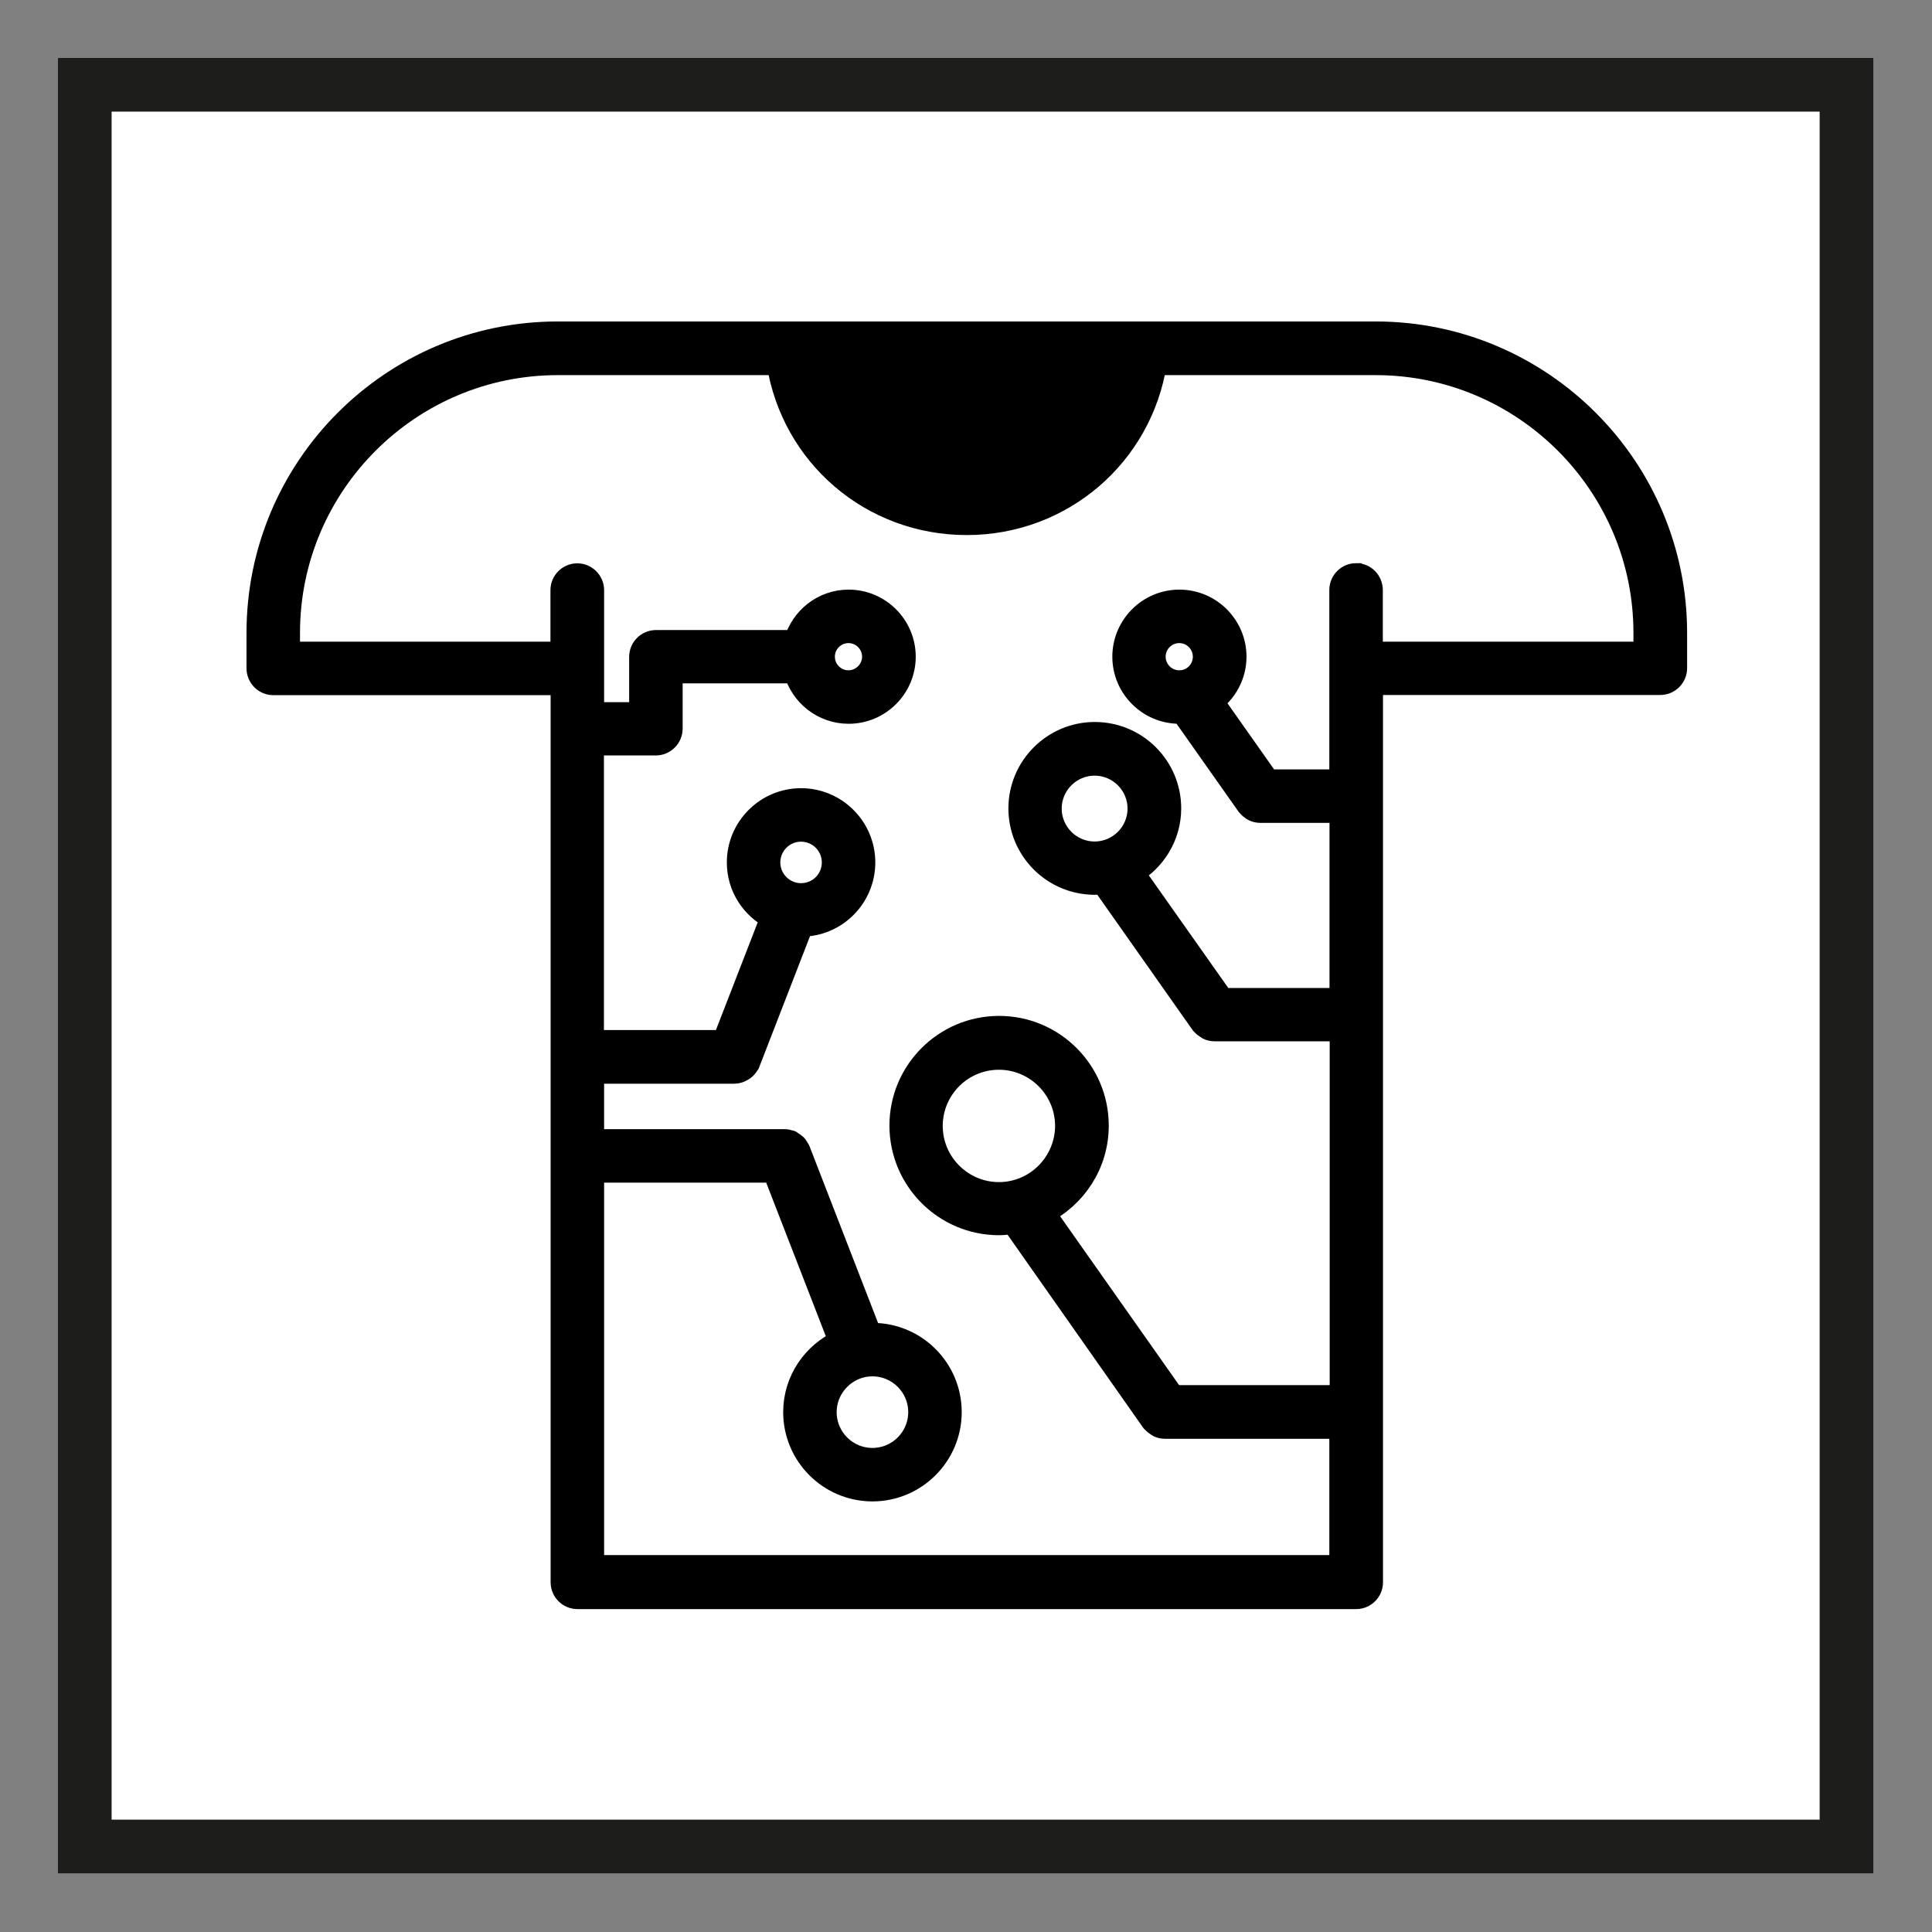 <?xml version="1.0" encoding="UTF-8" standalone="no"?><!DOCTYPE svg PUBLIC "-//W3C//DTD SVG 1.1//EN" "http://www.w3.org/Graphics/SVG/1.1/DTD/svg11.dtd"><svg width="100%" height="100%" viewBox="0 0 4500 4500" version="1.1" xmlns="http://www.w3.org/2000/svg" xmlns:xlink="http://www.w3.org/1999/xlink" xml:space="preserve" xmlns:serif="http://www.serif.com/" style="fill-rule:evenodd;clip-rule:evenodd;stroke-miterlimit:10;"><rect x="0" y="0" width="4500" height="4500" fill="#808080" stroke="none"/><rect x="197.5" y="197.5" width="4103.33" height="4103.33" style="fill:#fff;stroke:#1d1d1b;stroke-width:125px;"/><g><path d="M3204.17,777.917l-1905,-0c-383.75,-0 -695.834,312.083 -695.834,695.833l0,82.917c0,18.333 15,33.333 33.334,33.333l675,0l-0,2095.42c-0,18.333 15,33.333 33.333,33.333l1813.75,0c18.333,0 33.333,-15 33.333,-33.333l0,-2095.83l675,0c18.334,0 33.334,-15 33.334,-33.333l-0,-82.917c-0.417,-383.333 -312.5,-695.416 -696.25,-695.416Zm-583.75,66.25c-33.334,176.666 -184.584,306.25 -368.75,306.25c-183.75,-0 -335.417,-129.584 -368.75,-306.25l737.5,-0Zm538.333,496.666c-18.333,0 -33.333,15 -33.333,33.334l-0,447.083l-172.917,0l-132.5,-187.917c32.5,-22.916 54.167,-60.833 54.167,-103.75c-0,-70 -57.084,-127.083 -127.084,-127.083c-70,0 -127.083,57.083 -127.083,127.083c0,70 57.083,127.084 127.083,127.084c2.917,-0 5.417,-0.834 7.917,-0.834l153.333,217.5c0.417,0.834 1.25,0.834 1.667,1.667c2.083,2.917 5,5 7.917,7.083c1.25,0.834 2.083,1.667 3.333,2.084c4.167,2.083 9.167,3.333 14.167,3.333l190.416,0l0,442.917l-280,-0l-210.833,-298.75c51.667,-29.584 87.083,-85 87.083,-148.75c0,-95 -77.083,-172.084 -172.083,-172.084c-95,0 -172.083,77.5 -172.083,172.084c-0,95 77.083,172.083 172.083,172.083c6.667,-0 12.917,-1.25 19.583,-2.083l232.084,329.583c0.416,0.833 1.25,0.833 1.666,1.25c2.084,2.917 5,5 8.334,7.083c1.25,0.834 2.083,1.667 2.916,2.084c4.167,2.083 9.167,3.333 14.167,3.333l297.5,-0l0,859.167l-395,-0l-304.167,-431.667c74.584,-37.083 126.25,-112.917 126.25,-202.083c0,-124.584 -101.25,-226.25 -226.25,-226.25c-124.583,-0 -226.25,101.25 -226.25,226.25c0,124.583 101.25,226.25 226.25,226.25c11.25,-0 22.5,-1.667 33.334,-3.334l325.833,463.75c0.417,0.834 1.25,0.834 1.667,1.25c2.083,2.917 5,5 8.333,7.084c1.25,0.833 2.083,1.666 2.917,2.083c4.166,2.083 9.166,3.333 14.166,3.333l412.084,0l-0,329.167l-1747.5,-0l-0,-925.833l426.666,-0l155.417,400.416c-62.5,27.917 -106.667,90.417 -106.667,163.334c0,98.333 80,178.75 178.75,178.75c98.334,-0 178.75,-80 178.75,-178.75c0,-98.75 -80,-178.75 -178.75,-178.75c-2.5,-0 -4.583,0.416 -6.666,0.833l-167.084,-430.833c0,-0 0,-0.417 -0.416,-0.417c-1.25,-2.917 -2.917,-5 -4.584,-7.5c-0.833,-1.25 -1.25,-2.5 -2.5,-3.333c-1.25,-1.25 -2.916,-2.084 -4.583,-3.334c-2.083,-1.25 -3.75,-2.916 -5.833,-4.166c-0.834,-0.417 -1.667,-0.417 -2.5,-0.417c-3.334,-1.25 -6.667,-2.083 -10.417,-2.083l-449.583,-0l-0,-164.167l332.5,0c6.25,0 11.666,-2.083 16.666,-5c1.25,-0.833 2.084,-1.25 3.334,-2.083c4.583,-3.75 8.75,-7.917 10.833,-13.75l0.417,-0.417l124.583,-321.25c79.167,0 143.333,-64.583 143.333,-143.75c0,-79.167 -64.583,-143.75 -143.75,-143.75c-79.166,-0 -143.75,64.583 -143.75,143.75c0,55.833 32.084,103.75 78.75,127.5l-113.333,292.083l-310,0l0,-697.916l150,-0c18.333,-0 33.333,-15 33.333,-33.334l0,-134.583l293.334,-0c14.583,54.167 63.75,94.167 122.5,94.167c70,-0 127.083,-57.084 127.083,-127.084c0,-70 -57.083,-127.083 -127.083,-127.083c-58.75,0 -107.5,40 -122.5,94.167l-326.25,-0c-18.334,-0 -33.334,15 -33.334,33.333l0,134.583l-116.666,0l-0,-290c-0,-18.333 -15,-33.333 -33.334,-33.333c-18.333,0 -33.333,15 -33.333,33.333l0,149.167l-641.667,0l0,-49.583c0,-347.084 282.5,-629.584 629.584,-629.584l515.416,0c33.75,214.584 216.667,372.5 437.084,372.5c220.416,0 403.333,-158.333 437.083,-372.5l515.417,0c347.083,0 629.583,282.5 629.583,629.584l0,49.583l-642.083,0l-0,-149.167c-0,-18.75 -14.584,-33.75 -32.917,-33.75Zm-412.083,249.584c-33.75,-0 -60.834,-27.5 -60.834,-60.834c0,-33.75 27.5,-60.833 60.834,-60.833c33.75,-0 60.833,27.5 60.833,60.833c0,33.75 -27.083,60.834 -60.833,60.834Zm-197.084,398.75c-58.333,-0 -105.833,-47.5 -105.833,-105.834c0,-58.333 47.5,-105.833 105.833,-105.833c58.334,0 105.834,47.5 105.834,105.833c-0,58.334 -47.5,105.834 -105.834,105.834Zm-222.916,793.333c-87.917,0 -160,-71.667 -160,-160c-0,-88.333 71.666,-160 160,-160c87.916,0 160,71.667 160,160c-0.417,88.333 -72.084,160 -160,160Zm-294.584,394.167c62.084,-0 112.5,50.416 112.5,112.5c0,62.083 -50.416,112.5 -112.5,112.5c-62.083,-0 -112.5,-50.417 -112.5,-112.5c0,-61.667 50.417,-112.5 112.5,-112.5Zm-166.25,-1090.42c-42.5,0 -77.5,-34.583 -77.5,-77.5c0,-42.5 34.584,-77.5 77.5,-77.5c42.5,0 77.5,34.583 77.5,77.5c0,42.917 -34.583,77.5 -77.5,77.5Zm49.584,-556.667c-0,-33.75 27.5,-60.833 60.833,-60.833c33.75,0 60.833,27.5 60.833,60.833c0,33.334 -27.5,60.834 -60.833,60.834c-33.333,-0 -60.833,-27.084 -60.833,-60.834Z" style="fill-rule:nonzero;stroke:#000;stroke-width:58.33px;"/><path d="M2251.67,1150.42c-183.75,-0 -368.75,-94.584 -368.75,-306.25l737.5,-0c-0,327.916 -368.75,306.25 -368.75,306.25Z" style="fill-rule:nonzero;"/></g></svg>